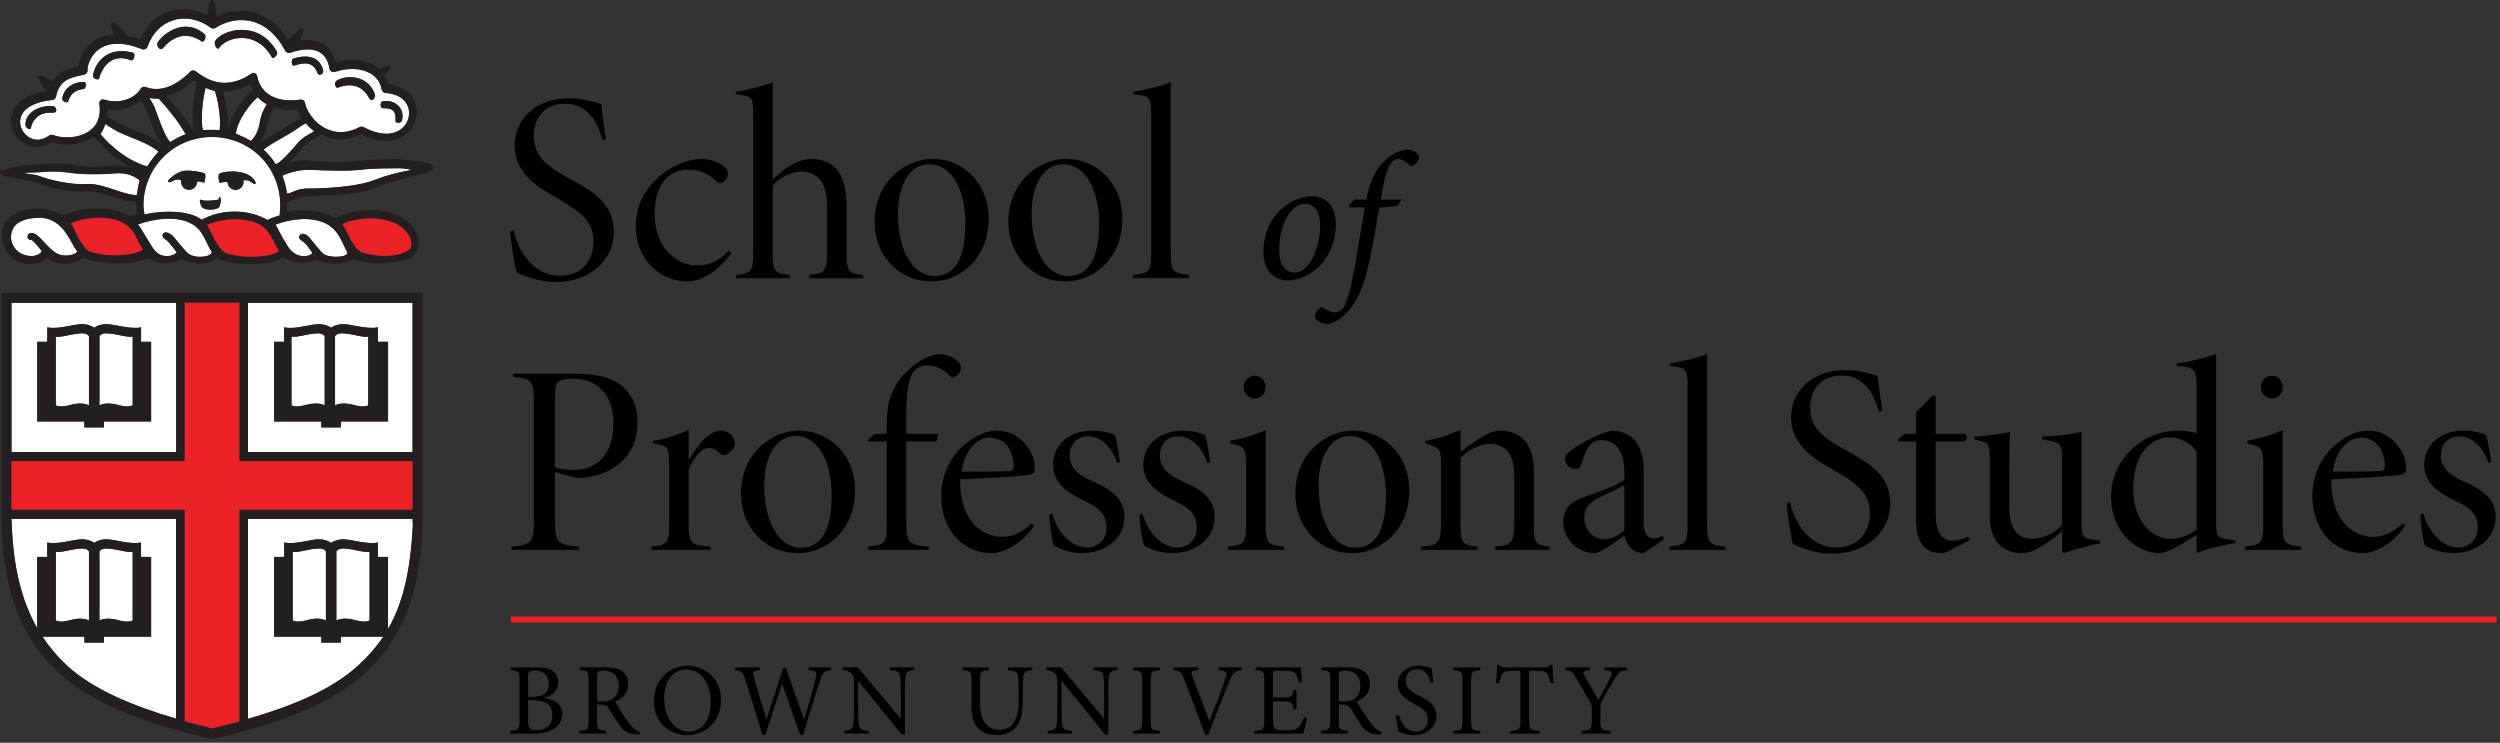<svg width="414" height="123" viewBox="0 0 414 123" fill="none" xmlns="http://www.w3.org/2000/svg">
<rect x="0" y="0" width="414" height="123" fill="#333333" stroke="none"/>
<g clip-path="url(#clip0_2001_61)">
<path fill-rule="evenodd" clip-rule="evenodd" d="M24.73 16.22C24.87 16.44 25.04 16.72 25.29 17.13C25.94 18.2 26.94 22.23 28.23 23.57C28.92 23.1 30.11 22.5 30.79 22.25C30.63 21.99 29.91 20.75 29.1 19.69C27.55 17.63 26.43 16.53 26.3 16.35C25.88 16.35 25.17 16.37 24.72 16.21M36.38 21.58C36.69 19.47 35.98 15.96 35.57 15.09C35.04 14.95 34.5 14.77 34.06 14.56C34 14.83 33.6 16.26 33.47 18.37C33.4 19.5 33.43 21.21 33.64 21.59C34.31 21.52 35.43 21.5 36.38 21.59M42 30.39C41.4 29.9 40.62 29.68 40.32 29.9V30C40.39 30.73 39.86 31.36 39.13 31.43C38.4 31.49 37.76 30.95 37.7 30.23V30.17C37.23 30.02 36.47 30.28 36.37 30.24C36.31 30.21 35.99 28.87 36.41 28.7C37.55 28.24 41.21 28.01 42.27 30.07C42.4 30.32 42.32 30.65 42 30.39ZM36.4 34.12C36.17 34.79 33.79 35.01 33.35 34.13C33.18 33.78 32.94 32.89 33.26 33.07C33.79 33.38 35.7 33.16 36.07 33.07C36.39 32.99 36.18 32.54 36.38 32.6C36.62 32.67 36.62 33.48 36.4 34.12ZM32.62 30.17C32.58 30.9 31.97 31.46 31.24 31.42C30.51 31.39 29.96 30.76 29.99 30.04V29.89C29.89 29.72 29.3 29.53 28.42 30.06C27.98 30.33 27.48 30.15 28.25 29.48C29.07 28.77 29.84 28.36 30.52 28.28H30.54C31.69 28.19 33.19 28.43 33.89 28.72C34.18 28.84 33.88 30.26 33.81 30.25C33.57 30.2 33.05 29.98 32.62 30.08V30.18V30.17ZM46.43 34.03C46.43 27.68 41.46 22.7 35.1 22.7C28.74 22.7 23.77 27.77 23.77 34.03C23.77 34.33 23.84 34.94 23.94 35.55C27.2 34.79 31.52 34.91 33.44 36.44C36.55 34.67 41.03 34.56 44.31 36.47C44.96 36.14 45.64 35.91 46.33 35.71C46.41 35.1 46.44 34.46 46.44 34.03H46.43ZM42.69 16.1C41.36 17.23 39.32 19.96 39.06 22.15C39.69 22.4 41.34 23.19 41.56 23.38C43.2 21.76 42.87 19.98 43.5 18.61C43.78 18.02 44.05 17.55 44.2 17.28C43.67 16.99 43.1 16.58 42.68 16.11M50.63 20.44C50.33 20.6 49.64 21.02 49.41 21.2C47.84 22.38 44.43 23.98 43.64 24.85C44.27 25.41 45.19 26.4 45.61 27.24C45.99 27.26 47.09 26.36 49.28 23.79C49.98 22.97 50.72 22.54 52.07 21.79C51.51 21.39 51.03 20.93 50.63 20.45M23.15 29.93C22.41 29.2 20.95 28.57 19.04 28.73C15.14 29.04 12.57 28.79 11.09 28.58C8.57 28.22 7 28.58 5.73 28.58C1.89 28.58 5.84 28.92 6.29 29.1C8.1 29.81 11.74 30.71 14.61 30.51C16.01 30.41 18.35 31.27 18.76 31.4C19.79 31.77 21.65 32.37 22.66 32.35C22.71 31.89 22.95 30.52 23.15 29.94M26.29 25.15C24.33 23.57 22.52 23.23 19.64 21.88C18.99 21.57 17.89 20.84 17.84 20.81C17.76 20.75 17.62 20.66 17.44 20.56C17.27 21.1 16.93 21.83 16.61 22.24C17.06 22.82 20.27 26.49 24.39 27.63C24.84 26.84 25.57 25.94 26.28 25.16M67.53 28C67.34 27.97 66.6 27.87 66.13 27.87C65.51 27.87 61.44 27.89 60.33 28.06C58.06 28.42 53.65 28.23 51.24 28.14C49.44 28.07 47.36 28.77 46.73 29.11C46.73 29.11 47.43 30.85 47.47 32.03C48.24 32.17 48.98 31.2 51.17 31.24C53.45 31.28 59.06 30.97 61.9 29.87C64.02 29.05 65.8 28.64 67.25 28.34C67.73 28.24 68.5 28.14 67.54 28" fill="white"/>
<path fill-rule="evenodd" clip-rule="evenodd" d="M15.44 12.37C15.81 10.44 17.69 7.63 22 8.72C22.53 8.85 22.22 10.2 21.65 9.97C18.5 8.74 16.92 11.12 16.41 13.01C16.34 13.27 15.29 13.17 15.43 12.37M13.91 14.73C12.14 14.92 11.62 15.79 11.3 16.79C11.17 17.16 10.18 16.89 10.33 16.16C10.8 13.97 13.17 13.44 14.03 13.63C14.32 13.69 14.23 14.71 13.9 14.74M8.96 18.65C7.75 18.65 6.77 18.68 5.92 19.6C5.01 20.59 5.23 21.13 5.06 21.31C4.81 21.56 4.19 21.12 4.2 20.63C4.25 18.3 7.06 17.4 8.73 17.58C9.37 17.65 9.53 18.64 8.96 18.64M26.11 7.07C27.15 5.42 30.73 2.88 33.9 5.68C34.26 5.99 33.83 7.14 33.43 6.87C30.53 4.87 28.25 6.48 27.04 7.92C26.46 8.61 25.85 7.47 26.1 7.07M35.67 6.77C36.81 4.92 42.74 3.2 45.79 8.43C46.11 9 45.68 9.33 45.34 9.56C45.1 9.73 44.95 9.34 44.79 9.08C42.2 4.99 37.53 6.07 36.27 7.97C36.01 8.35 35.33 7.31 35.66 6.77M48.53 9.73C50.11 9.17 52.79 8.93 53.5 11.56C53.7 12.3 52.8 12.65 52.6 12.13C51.87 10.22 50.49 10.3 48.85 10.82C48.09 11.07 48.28 9.81 48.53 9.73ZM55.83 13.3C57.53 12.33 61 12.5 62.08 15.6C62.26 16.13 61.57 17.02 61.13 16.22C59.82 13.82 57.72 13.83 55.95 14.5C55.56 14.66 55.2 13.65 55.82 13.3M63.3 16.79C65.05 16.39 67.14 17.66 66.55 20.01C66.45 20.41 65.46 20.44 65.5 20.03C65.65 18.06 64.68 17.91 63.39 17.92C62.9 17.93 62.94 16.88 63.31 16.8M16.7 16.61C16.88 16.45 17.13 16.47 17.36 16.55C19.28 17.17 22.04 16.75 23.33 14.71C23.51 14.43 23.87 14.33 24.18 14.45C25.51 14.99 28.23 15.24 31.55 11.87C31.8 11.62 32.2 11.65 32.48 11.87C35.4 14.21 38.43 14.35 41.51 12.31C41.7 12.18 41.94 12.02 42.16 12.11C42.37 12.2 42.53 12.38 42.58 12.61C43.56 17.16 48.31 16.76 49.74 16.53C49.92 16.5 50.11 16.54 50.26 16.65C50.41 16.76 50.51 16.93 50.53 17.11C50.69 18.17 51.86 20.24 53.91 21.29C55.66 22.19 57.56 22.12 59.57 21.08C59.77 20.98 60.01 20.98 60.21 21.08C62.79 22.46 65.11 22.54 66.57 21.3C67.6 20.43 68.02 19.01 67.61 17.77C67.15 16.39 65.78 15.53 63.84 15.41C63.51 15.39 63.25 15.15 63.2 14.82C63.03 13.72 62.41 12.82 61.42 12.21C59.91 11.29 57.68 11.18 55.46 11.92C55.27 11.98 55.05 11.96 54.88 11.85C54.71 11.74 54.59 11.56 54.56 11.36C54.44 10.51 54.07 9.35 53 8.7C51.87 8.01 50.17 8.03 48.08 8.75C47.76 8.86 47.4 8.72 47.24 8.41C45.9 5.83 44.01 4.16 41.78 3.57C39.79 3.04 37.57 3.43 35.69 4.63C35.45 4.79 35.13 4.78 34.9 4.6C33.02 3.19 30.76 2.73 28.72 3.36C26.73 3.97 25.21 5.52 24.44 7.74C24.38 7.92 24.25 8.07 24.07 8.14C23.9 8.22 23.7 8.22 23.52 8.15C20.47 6.93 17.97 6.96 16.31 8.24C14.88 9.34 14.44 11.08 14.5 11.59C14.55 11.94 14.34 12.27 13.99 12.35L13.26 12.53C11.57 12.91 9.82 13.32 9.29 16.01C9.23 16.31 8.98 16.53 8.68 16.57C5.74 16.86 3.82 17.95 3.41 19.56C3.12 20.69 3.65 21.98 4.69 22.68C5.74 23.39 7 23.32 8.15 22.48C8.34 22.34 8.59 22.31 8.81 22.39C10.54 23.05 13.34 22.92 15.04 21.56C16.27 20.57 16.76 19.12 16.48 17.23C16.44 16.99 16.53 16.75 16.72 16.6M6.7 36.08C4.61 36.03 2.88 36.63 2.26 37.7C1.13 39.67 2.46 41.37 3.25 41.85C5.06 42.94 6.79 42.23 6.92 41.56C6.42 41 5.57 39.74 5.09 39.73C4.39 39.71 4.45 38.81 4.96 38.64C6.17 38.24 7.35 40.54 9.09 41.78C10.64 42.89 12.82 42.08 12.82 41.62C11.87 40.76 10.74 36.17 6.7 36.08ZM48.22 41.51C49.66 42.97 51.63 42.35 51.72 41.87C51.56 41.58 50.65 40.24 50.11 39.95C49.67 39.71 49.39 39.31 49.63 38.98C50.02 38.42 50.81 38.82 51.32 39.43C51.82 40.05 53.21 41.86 53.7 42.13C54.97 42.83 57.76 42.58 57.53 41.77C56.76 40.55 56.23 38.08 53.93 37C51.54 35.87 48.48 36.17 45.65 37.18C46.16 38.19 47.49 40.79 48.22 41.53M31.46 36.92C29.07 35.79 25.7 36.17 22.86 37.18C23.65 38.23 24.95 40.67 25.63 41.5C26.93 43.09 29.16 42.29 29.26 41.81C29.1 41.52 27.91 39.97 27.46 39.71C27.04 39.47 26.79 39.09 27.03 38.75C27.43 38.19 28.36 38.75 28.86 39.36C29.36 39.97 30.78 41.74 31.25 42.06C32.64 43.01 35.31 42.51 35.08 41.7C34.17 40.49 33.77 38.01 31.47 36.93M13.57 55.21C11.87 55.26 10.21 55.93 9.24 55.76V67.12C9.24 67.12 9.85 67.59 11.56 67.11C13.76 66.48 14.74 67.17 14.74 67.17V55.7C14.74 55.7 14.48 55.18 13.57 55.21ZM19.66 102.73C21.36 103.22 21.98 102.75 21.98 102.75V91.39C21 91.56 19.35 90.89 17.64 90.84C16.73 90.81 16.47 91.33 16.47 91.33V102.79C16.47 102.79 17.45 102.1 19.66 102.73ZM56.66 55.21C55.75 55.18 55.49 55.7 55.49 55.7V67.17C55.49 67.17 56.47 66.48 58.68 67.11C60.38 67.59 61 67.12 61 67.12V55.76C60.03 55.93 58.37 55.26 56.67 55.21M17.65 55.21C16.74 55.18 16.48 55.7 16.48 55.7V67.17C16.48 67.17 17.46 66.48 19.67 67.11C21.37 67.59 21.99 67.12 21.99 67.12V55.76C21.01 55.93 19.35 55.26 17.65 55.21ZM14.76 102.79V91.33C14.76 91.33 14.5 90.81 13.59 90.84C11.89 90.89 10.23 91.56 9.26 91.39V102.75C9.26 102.75 9.87 103.22 11.57 102.73C13.77 102.1 14.76 102.79 14.76 102.79ZM55.72 91.33V102.79C55.72 102.79 56.7 102.1 58.9 102.73C60.6 103.22 61.22 102.75 61.22 102.75V91.39C60.24 91.56 58.59 90.89 56.89 90.84C55.97 90.81 55.72 91.33 55.72 91.33ZM52.61 55.21C50.91 55.26 49.25 55.93 48.28 55.76V67.12C48.28 67.12 48.9 67.59 50.6 67.11C52.8 66.48 53.78 67.17 53.78 67.17V55.7C53.78 55.7 53.53 55.18 52.61 55.21ZM48.49 91.39V102.75C48.49 102.75 49.1 103.22 50.81 102.73C53.01 102.1 54 102.79 54 102.79V91.33C54 91.33 53.74 90.81 52.83 90.84C51.13 90.89 49.47 91.56 48.5 91.39" fill="white"/>
<path fill-rule="evenodd" clip-rule="evenodd" d="M64.25 69.8H56.44V70.78H53.2V69.8H45.39V56.6H47.05V54.2C48.74 54.61 51.51 53.68 52.74 53.68C54.12 53.68 54.81 54.28 54.81 54.28C54.81 54.28 55.52 53.68 56.88 53.68C58.12 53.68 60.88 54.6 62.57 54.2V56.6H64.23V69.8H64.25ZM41.06 74.85H68.32V50.14H41.06V74.85ZM25.02 69.8H17.21V70.78H13.97V69.8H6.16V56.6H7.83V54.2C9.52 54.61 12.29 53.68 13.52 53.68C14.9 53.68 15.6 54.28 15.6 54.28C15.6 54.28 16.31 53.68 17.67 53.68C18.9 53.68 21.67 54.6 23.36 54.2V56.6H25.03V69.8H25.02ZM1.9 74.85H29.18V50.14H1.9V74.85ZM41.06 119.04C47.93 117.05 54.74 114.39 59.35 110.18C60.98 108.69 62.34 107.13 63.47 105.43H56.44V106.41H53.2V105.43H45.39V92.23H47.06V89.83C48.75 90.24 51.52 89.31 52.75 89.31C54.13 89.31 54.82 89.91 54.82 89.91C54.82 89.91 55.53 89.31 56.89 89.31C58.13 89.31 60.89 90.23 62.58 89.83V92.23H64.25V104.17C66.76 99.83 67.95 94.52 68.36 87.05L68.31 85.94H41.06V119.05V119.04ZM6.16 104.03V92.23H7.83V89.83C9.52 90.24 12.29 89.31 13.52 89.31C14.9 89.31 15.6 89.91 15.6 89.91C15.6 89.91 16.31 89.31 17.67 89.31C18.91 89.31 21.67 90.23 23.36 89.83V92.23H25.03V105.43H17.22V106.41H13.99V105.43H7.03C8.14 107.12 9.46 108.68 11 110.13C15.34 114.2 22.16 116.96 29.18 119.02V85.94H1.9L1.96 86.99C2.23 93.82 3.51 99.39 6.17 104.05" fill="white"/>
<path fill-rule="evenodd" clip-rule="evenodd" d="M67.28 28.3C65.84 28.59 64.06 29 61.93 29.83C59.09 30.94 53.48 31.24 51.19 31.2C49 31.16 48.26 32.13 47.5 32C47.45 30.82 46.76 29.08 46.76 29.08C47.39 28.74 49.47 28.04 51.27 28.11C53.68 28.2 58.09 28.39 60.36 28.03C61.47 27.86 65.54 27.84 66.16 27.84C66.63 27.84 67.36 27.94 67.55 27.97C68.51 28.12 67.75 28.21 67.27 28.31M53.92 36.99C56.22 38.07 56.75 40.54 57.52 41.76C57.74 42.57 54.96 42.82 53.69 42.13C53.2 41.85 51.81 40.04 51.31 39.43C50.81 38.82 50.02 38.43 49.62 38.98C49.38 39.32 49.67 39.72 50.1 39.95C50.64 40.24 51.55 41.58 51.71 41.87C51.62 42.35 49.65 42.98 48.21 41.51C47.47 40.77 46.14 38.18 45.63 37.16C48.46 36.15 51.52 35.86 53.91 36.98M62.36 36.2C67.34 36.62 68.52 39.9 68.02 40.96C67.59 41.89 64.54 43.11 59.92 41.8C58.4 41.12 57.19 37.61 56.74 37.16C56.56 36.98 59.43 35.94 62.36 36.19M37.47 41.96C35.95 41.28 34.74 37.77 34.29 37.32C34.11 37.14 36.99 36.1 39.91 36.35C44.89 36.77 44.9 39.86 46.13 41.4C46.58 41.96 42.1 43.25 37.47 41.95M31.22 42.01C30.75 41.7 29.34 39.92 28.83 39.31C28.33 38.7 27.4 38.15 27 38.7C26.76 39.03 27 39.42 27.43 39.66C27.88 39.92 29.08 41.47 29.23 41.76C29.14 42.24 26.91 43.04 25.6 41.45C24.92 40.62 23.62 38.18 22.83 37.13C25.66 36.12 29.04 35.75 31.43 36.87C33.72 37.95 34.12 40.43 35.04 41.64C35.26 42.45 32.6 42.95 31.21 42M14.92 41.69C13.4 41.01 12.19 37.5 11.74 37.06C11.56 36.88 14.44 35.84 17.36 36.09C22.34 36.51 22.35 39.6 23.58 41.15C24.03 41.71 19.54 43 14.92 41.7M9.06 41.76C7.32 40.52 6.14 38.21 4.93 38.62C4.42 38.78 4.37 39.69 5.06 39.71C5.54 39.72 6.39 40.99 6.89 41.54C6.76 42.21 5.03 42.92 3.22 41.83C2.43 41.35 1.1 39.65 2.23 37.68C2.84 36.61 4.58 36.02 6.67 36.06C10.71 36.15 11.84 40.74 12.79 41.6C12.79 42.06 10.61 42.87 9.06 41.76ZM18.75 31.35C18.35 31.21 16 30.36 14.6 30.46C11.73 30.67 8.09 29.77 6.28 29.05C5.83 28.88 1.88 28.53 5.72 28.53C6.98 28.53 8.55 28.18 11.08 28.53C12.56 28.74 15.13 28.99 19.03 28.68C20.94 28.53 22.4 29.16 23.14 29.88C22.94 30.46 22.71 31.83 22.65 32.29C21.64 32.31 19.78 31.71 18.75 31.34M16.61 22.17C16.93 21.76 17.27 21.03 17.44 20.49C17.62 20.6 17.76 20.69 17.84 20.74C17.9 20.77 18.99 21.51 19.64 21.81C22.52 23.16 24.32 23.5 26.28 25.08C25.56 25.86 24.84 26.77 24.39 27.55C20.27 26.41 17.06 22.74 16.61 22.16M15.01 21.52C13.31 22.88 10.51 23.01 8.78 22.35C8.56 22.27 8.31 22.3 8.13 22.44C6.98 23.28 5.72 23.35 4.67 22.64C3.63 21.94 3.1 20.65 3.39 19.52C3.8 17.91 5.72 16.82 8.66 16.53C8.96 16.5 9.21 16.27 9.27 15.97C9.8 13.28 11.55 12.87 13.24 12.49L13.97 12.31C14.32 12.23 14.53 11.9 14.48 11.55C14.42 11.04 14.86 9.3 16.29 8.2C17.96 6.91 20.45 6.88 23.5 8.11C23.68 8.18 23.88 8.18 24.05 8.1C24.22 8.02 24.36 7.88 24.42 7.7C25.19 5.48 26.7 3.93 28.7 3.32C30.75 2.69 33 3.14 34.88 4.56C35.11 4.73 35.43 4.75 35.67 4.59C37.54 3.39 39.76 3 41.76 3.53C43.99 4.12 45.88 5.8 47.22 8.37C47.38 8.67 47.74 8.82 48.06 8.71C50.15 7.99 51.85 7.97 52.98 8.66C54.05 9.31 54.42 10.47 54.54 11.32C54.57 11.52 54.69 11.7 54.86 11.81C55.04 11.92 55.25 11.94 55.44 11.88C57.66 11.14 59.89 11.25 61.4 12.17C62.39 12.78 63.01 13.68 63.18 14.78C63.23 15.1 63.5 15.35 63.82 15.37C65.76 15.49 67.13 16.35 67.59 17.73C68 18.97 67.59 20.39 66.55 21.26C65.09 22.5 62.76 22.41 60.19 21.04C59.99 20.93 59.75 20.93 59.55 21.04C57.54 22.08 55.64 22.14 53.89 21.25C51.85 20.2 50.67 18.13 50.51 17.07C50.48 16.89 50.38 16.72 50.24 16.61C50.09 16.5 49.9 16.46 49.72 16.49C48.29 16.72 43.54 17.12 42.56 12.57C42.51 12.35 42.35 12.16 42.14 12.07C41.93 11.98 41.68 12.15 41.49 12.27C38.41 14.32 35.37 14.17 32.46 11.83C32.18 11.61 31.78 11.57 31.53 11.83C28.21 15.2 25.49 14.95 24.16 14.41C23.85 14.28 23.49 14.39 23.31 14.67C22.02 16.71 19.26 17.13 17.34 16.51C17.11 16.44 16.86 16.42 16.68 16.57C16.5 16.72 16.41 16.96 16.44 17.2C16.72 19.08 16.24 20.54 15 21.53M38.25 19.79C37.94 20.58 37.82 21 37.7 21.44C37.94 19.74 37.48 17.26 36.99 15.11C38.47 15.14 39.97 14.75 41.46 13.91C41.57 14.25 41.73 14.54 41.88 14.83C41.04 15.6 39.03 17.8 38.25 19.79ZM45.22 18.13C45.27 18.04 45.33 17.92 45.4 17.79C46.62 18.2 47.96 18.3 49.27 18.16C49.4 18.59 49.61 19.05 49.87 19.51C49.87 19.51 49.85 19.51 49.85 19.52C49.2 19.83 47.23 21.18 44.35 22.78C43.6 23.19 43.15 23.59 42.88 23.86C43.2 23.43 43.58 22.87 43.83 22.25C44.34 20.95 44.2 19.91 45.22 18.13ZM43.49 18.57C42.85 19.95 43.18 21.73 41.54 23.34C41.32 23.15 39.66 22.36 39.04 22.11C39.3 19.92 41.33 17.19 42.67 16.06C43.09 16.53 43.66 16.94 44.19 17.23C44.03 17.5 43.77 17.97 43.49 18.56M33.45 18.33C33.58 16.22 33.98 14.79 34.03 14.52C34.48 14.73 35.02 14.92 35.55 15.05C35.96 15.93 36.67 19.43 36.36 21.55C35.4 21.46 34.28 21.48 33.61 21.55C33.4 21.17 33.37 19.46 33.44 18.33M35.07 22.66C41.42 22.66 46.4 27.64 46.4 33.99C46.4 34.42 46.37 35.06 46.29 35.66C45.6 35.86 44.93 36.09 44.27 36.42C40.99 34.51 36.51 34.62 33.4 36.39C31.48 34.87 27.16 34.75 23.9 35.5C23.8 34.89 23.73 34.28 23.73 33.98C23.73 27.72 28.8 22.65 35.06 22.65M29.05 19.65C29.86 20.71 30.58 21.95 30.74 22.21C30.06 22.45 28.87 23.06 28.18 23.52C26.89 22.18 25.88 18.15 25.24 17.08C24.99 16.67 24.82 16.39 24.68 16.16C25.13 16.32 25.84 16.3 26.26 16.3C26.39 16.48 27.5 17.58 29.05 19.64M31.96 21.54L32.01 21.64C32.01 21.64 31 20.12 30.88 19.93C30.53 19.4 30.08 18.87 29.58 18.24C28.79 17.28 28.09 16.5 27.56 15.92C28.89 15.6 30.4 14.84 32.03 13.3C32.2 13.43 32.38 13.52 32.56 13.63C32.47 14.15 32.39 14.62 32.33 14.97C31.95 17.02 31.93 18.6 31.9 19.28C31.87 19.92 31.93 20.94 31.98 21.53M17.82 18.13C19.65 18.42 21.79 17.99 23.34 16.59C25.25 19.64 25.3 22.39 27.14 24.29C24.82 22.04 22.79 22.09 19.47 20.29C18.9 19.98 18.04 19.42 17.8 19.3C17.8 19.3 17.8 19.3 17.79 19.3C17.83 19.02 17.85 18.73 17.85 18.41C17.85 18.32 17.83 18.22 17.83 18.12M49.28 23.7C47.1 26.27 46 27.17 45.61 27.15C45.19 26.32 44.27 25.32 43.64 24.76C44.43 23.89 47.84 22.3 49.41 21.11C49.64 20.94 50.33 20.51 50.63 20.35C51.04 20.83 51.52 21.3 52.07 21.69C50.72 22.44 49.98 22.87 49.28 23.69M71.33 27.16C70.92 26.86 66.57 26.32 65.9 26.32C65.23 26.32 61.49 26.35 60.04 26.57C57.79 26.91 53.94 26.91 51.02 26.57C49.96 26.45 48.79 26.71 47.84 27.01C48.03 26.85 48.23 26.67 48.47 26.42C49.33 25.53 50.3 23.85 52.01 23.01C52.44 22.8 52.85 22.58 53.24 22.36C54.68 23.08 56.94 23.57 59.76 22.24C63.96 24.34 66.47 22.92 67.35 22.17C68.43 21.26 69.04 19.91 69.04 18.55C69.04 18.08 68.97 17.6 68.81 17.14C68.21 15.31 66.54 14.18 64.25 13.91C64.12 13.42 63.91 12.97 63.66 12.54C63.93 12.2 64.18 11.88 64.34 11.69C64.54 11.44 65.23 10.29 63.38 11.25C63.28 11.3 63.11 11.4 62.88 11.52C62.62 11.26 62.34 11.03 62.01 10.83C60.29 9.78 57.96 9.65 55.56 10.29C55.22 9.01 54.59 7.93 53.58 7.32C52.52 6.67 51.19 6.49 49.63 6.73C49.73 6.5 49.82 6.3 49.89 6.14C50.59 4.68 50.21 4.31 49.48 4.96C48.65 5.69 48.13 6.21 47.73 6.63C46.25 4.25 44.29 2.64 41.99 2.03C39.99 1.5 37.83 1.78 35.87 2.72C35.75 1.74 35.63 0.93 35.49 0.47C35.13 -0.71 34.69 0.22 34.62 0.58C34.54 1.07 34.43 1.75 34.3 2.54C32.35 1.5 30.19 1.21 28.16 1.83C25.94 2.51 24.24 4.17 23.26 6.47C22.45 6.18 21.72 6.01 21.03 5.89C20.62 5.36 20.02 4.68 19.18 3.94C18.61 3.44 18.14 3.7 18.48 4.69C18.61 5.07 18.73 5.42 18.84 5.74C17.25 5.83 16.1 6.35 15.32 6.95C13.78 8.14 13.15 9.85 13.02 10.93C12.93 10.95 12.81 10.98 12.81 10.98C11.52 11.28 9.77 11.76 8.68 13.49C8.49 13.37 8.35 13.28 8.29 13.25C5.03 11.08 6.53 13.87 7.79 15.1C3.45 15.71 2.23 17.8 1.92 19.03C1.84 19.35 1.8 19.67 1.8 19.99C1.8 21.4 2.53 22.81 3.77 23.64C5.22 24.62 6.98 24.56 8.54 23.56C10.58 24.22 13.46 24.11 15.53 22.61C16.72 23.9 17.69 24.81 18.21 25.33C19.51 26.62 21.42 27.61 22.39 27.98C21.43 27.61 19.82 27.21 18.22 27.43C14.75 27.91 12.45 27.28 10.97 27.14C8.53 26.9 6.01 27.32 4.76 27.32C3.43 27.32 1.56 27.94 0.65 28.08C-0.34 28.23 -0.27 28.88 1.1 29.24C2.46 29.61 5 29.83 5.7 30.13C7.91 31.09 11.61 31.89 14.22 31.68C16.07 31.54 17.94 32.44 18.41 32.58C19.33 32.86 21.6 33.48 22.54 33.46C22.54 33.4 22.54 34.77 22.64 35.42C22.29 35.54 21.95 35.66 21.64 35.8C20.61 35.17 16.06 33.33 10.52 35.62C9.35 35.21 6.87 33.85 3.48 34.97C-0.69 36.46 -0.01 40.29 1.37 42.05C3.24 44.43 6.7 43.95 7.7 42.75C9.95 44.24 12.25 43.74 13.91 42.7C15 43.34 20.39 44.41 24.49 42.75C25.05 43.17 27.3 44.34 30.18 42.89C31.85 43.88 34.6 43.95 36.02 42.71C36.53 43.15 38.07 43.77 41.35 43.73C45.28 43.68 46.2 43.1 46.75 42.62C47.6 43.01 49.81 44.17 52.54 43C54.01 43.93 56.96 43.87 58.55 42.84C61.44 44.15 66.75 43.56 68.07 42.65C70.44 41 69.29 37.65 66.68 36.05C61.54 33.46 56.76 35.47 55.49 36.12C53.98 35.1 50.81 34.44 47.52 35.05C47.57 34.66 47.52 34.21 47.52 33.71C47.52 33.66 47.52 33.61 47.52 33.55C48.17 33.35 49.1 32.65 50.99 32.53C53.56 32.36 59.61 32.44 62.64 30.89C64.37 30.01 70.38 28.83 71.18 28.36C72.01 27.89 71.79 27.53 71.37 27.25" fill="#231F20"/>
<path fill-rule="evenodd" clip-rule="evenodd" d="M8.98 18.63C7.77 18.63 6.79 18.66 5.94 19.58C5.03 20.57 5.25 21.11 5.08 21.29C4.83 21.53 4.2 21.1 4.22 20.61C4.27 18.28 7.09 17.38 8.75 17.56C9.38 17.64 9.55 18.62 8.98 18.62M13.92 14.71C12.14 14.91 11.62 15.77 11.31 16.76C11.18 17.14 10.18 16.87 10.34 16.13C10.81 13.94 13.18 13.41 14.04 13.6C14.33 13.65 14.24 14.68 13.91 14.71M21.64 9.96C18.49 8.73 16.91 11.11 16.4 13C16.33 13.26 15.28 13.16 15.42 12.36C15.78 10.43 17.67 7.62 21.98 8.71C22.51 8.84 22.2 10.19 21.63 9.96M33.41 6.86C30.51 4.87 28.23 6.47 27.02 7.91C26.44 8.6 25.84 7.46 26.08 7.06C27.12 5.41 30.7 2.87 33.87 5.67C34.23 5.98 33.8 7.13 33.4 6.86M45.31 9.56C45.07 9.73 44.93 9.34 44.77 9.08C42.18 4.99 37.51 6.07 36.25 7.97C35.99 8.35 35.31 7.31 35.65 6.77C36.78 4.92 42.72 3.2 45.77 8.43C46.09 9 45.66 9.33 45.32 9.56M52.6 12.13C51.87 10.22 50.49 10.3 48.85 10.82C48.09 11.07 48.28 9.81 48.53 9.73C50.11 9.17 52.79 8.93 53.5 11.56C53.7 12.3 52.8 12.65 52.6 12.13ZM61.13 16.23C59.83 13.83 57.72 13.84 55.96 14.51C55.56 14.67 55.21 13.66 55.83 13.31C57.53 12.34 61 12.51 62.08 15.61C62.26 16.14 61.57 17.03 61.13 16.23ZM66.55 20.01C66.45 20.41 65.46 20.44 65.5 20.03C65.65 18.06 64.68 17.91 63.39 17.92C62.9 17.93 62.94 16.88 63.31 16.8C65.06 16.4 67.15 17.67 66.56 20.02M32.62 30.18C32.58 30.91 31.97 31.47 31.24 31.43C30.51 31.39 29.95 30.77 29.99 30.05V29.9C29.89 29.73 29.3 29.54 28.41 30.07C27.97 30.34 27.47 30.15 28.24 29.49C29.06 28.78 29.83 28.37 30.51 28.28H30.53C31.68 28.2 33.18 28.43 33.88 28.72C34.17 28.84 33.88 30.26 33.8 30.25C33.56 30.2 33.04 29.98 32.61 30.08V30.19M36.39 34.14C36.16 34.81 33.78 35.03 33.34 34.15C33.17 33.8 32.93 32.91 33.25 33.09C33.78 33.4 35.69 33.18 36.06 33.09C36.38 33.01 36.17 32.56 36.37 32.62C36.61 32.69 36.61 33.5 36.39 34.14ZM41.99 30.41C41.39 29.92 40.61 29.7 40.31 29.92V30.02C40.38 30.75 39.85 31.38 39.12 31.45C38.39 31.51 37.75 30.97 37.69 30.25V30.19C37.22 30.04 36.46 30.3 36.36 30.26C36.3 30.23 35.98 28.89 36.4 28.72C37.54 28.26 41.2 28.03 42.26 30.09C42.39 30.34 42.31 30.67 41.99 30.41ZM0.23 48.47V85.05C0.23 97.14 3.25 105.51 9.71 111.39C16.12 117.23 25.73 120.19 35.12 122.41C44.77 120.13 54.05 117.29 60.53 111.39C66.99 105.51 69.99 97.14 69.99 85.05V48.47H0.23ZM53.96 91.3V102.76C53.96 102.76 52.98 102.07 50.77 102.7C49.07 103.19 48.46 102.72 48.46 102.72V91.36C49.43 91.53 51.09 90.86 52.79 90.81C53.7 90.78 53.96 91.3 53.96 91.3ZM61.19 91.36V102.72C61.19 102.72 60.58 103.19 58.87 102.7C56.67 102.07 55.68 102.76 55.68 102.76V91.3C55.68 91.3 55.94 90.78 56.85 90.81C58.55 90.86 60.2 91.53 61.18 91.36H61.19ZM64.26 104.17V92.23H62.59V89.83C60.9 90.23 58.14 89.31 56.9 89.31C55.54 89.31 54.83 89.91 54.83 89.91C54.83 89.91 54.13 89.31 52.76 89.31C51.52 89.31 48.76 90.24 47.07 89.83V92.23H45.4V105.43H53.21V106.41H56.45V105.43H63.48C62.35 107.13 60.99 108.69 59.36 110.18C54.75 114.4 47.94 117.05 41.07 119.04V85.93H68.33L68.38 87.04C67.97 94.51 66.78 99.82 64.27 104.16L64.26 104.17ZM39.64 119.47L35.12 120.62L30.59 119.45V84.41H1.9V76.37H30.59V50.14H39.63V76.37H68.31V84.41H39.63V119.47H39.64ZM16.46 102.77V91.31C16.46 91.31 16.72 90.79 17.63 90.82C19.33 90.87 20.99 91.54 21.96 91.37V102.73C21.96 102.73 21.35 103.2 19.64 102.71C17.44 102.08 16.45 102.77 16.45 102.77H16.46ZM9.23 102.73V91.37C10.2 91.54 11.86 90.87 13.56 90.82C14.47 90.79 14.73 91.31 14.73 91.31V102.77C14.73 102.77 13.75 102.08 11.54 102.71C9.84 103.2 9.23 102.73 9.23 102.73ZM29.17 119.02C22.15 116.96 15.34 114.2 10.99 110.13C9.44 108.68 8.13 107.12 7.02 105.43H13.98V106.41H17.21V105.43H25.02V92.23H23.35V89.83C21.66 90.23 18.9 89.31 17.66 89.31C16.3 89.31 15.59 89.91 15.59 89.91C15.59 89.91 14.89 89.31 13.51 89.31C12.27 89.31 9.51 90.24 7.82 89.83V92.23H6.15V104.03C3.5 99.38 2.21 93.8 1.94 86.97L1.88 85.92H29.15V119.01L29.17 119.02ZM1.9 74.85H29.18V50.14H1.9V74.85ZM41.06 74.85H68.32V50.14H41.06V74.85Z" fill="#231F20"/>
<path fill-rule="evenodd" clip-rule="evenodd" d="M21.96 67.09C21.96 67.09 21.35 67.56 19.64 67.07C17.44 66.44 16.45 67.13 16.45 67.13V55.67C16.45 55.67 16.71 55.15 17.62 55.18C19.32 55.23 20.98 55.9 21.96 55.73V67.09ZM14.73 67.13C14.73 67.13 13.75 66.44 11.55 67.07C9.85 67.56 9.23 67.09 9.23 67.09V55.73C10.21 55.9 11.87 55.23 13.56 55.18C14.47 55.15 14.73 55.67 14.73 55.67V67.13ZM23.36 56.6V54.2C21.67 54.6 18.91 53.68 17.67 53.68C16.31 53.68 15.6 54.28 15.6 54.28C15.6 54.28 14.9 53.69 13.52 53.68C12.29 53.68 9.52 54.61 7.83 54.2V56.6H6.16V69.8H13.97V70.78H17.21V69.8H25.02V56.6H23.35H23.36ZM60.98 67.09C60.98 67.09 60.36 67.56 58.66 67.07C56.45 66.44 55.47 67.13 55.47 67.13V55.67C55.47 55.67 55.73 55.15 56.64 55.18C58.33 55.23 60 55.9 60.97 55.73V67.09H60.98ZM53.75 67.13C53.75 67.13 52.77 66.44 50.57 67.07C48.87 67.56 48.25 67.09 48.25 67.09V55.73C49.23 55.9 50.89 55.23 52.59 55.18C53.5 55.15 53.76 55.67 53.76 55.67V67.13H53.75ZM62.59 56.6V54.2C60.89 54.6 58.13 53.68 56.9 53.68C55.54 53.68 54.83 54.28 54.83 54.28C54.83 54.28 54.13 53.69 52.76 53.68C51.53 53.68 48.76 54.61 47.07 54.2V56.6H45.41V69.8H53.22V70.78H56.46V69.8H64.27V56.6H62.61H62.59Z" fill="#231F20"/>
<path fill-rule="evenodd" clip-rule="evenodd" d="M30.59 119.45L35.12 120.62L39.64 119.47V84.41H68.32V76.36H39.64V50.13H30.59V76.36H1.9V84.41H30.59V119.45Z" fill="#EB2227"/>
<path fill-rule="evenodd" clip-rule="evenodd" d="M17.39 36.11C14.47 35.86 11.59 36.9 11.77 37.08C12.22 37.53 13.43 41.04 14.95 41.71C19.57 43.01 24.05 41.72 23.6 41.16C22.37 39.62 22.36 36.53 17.38 36.1M39.92 36.35C37 36.1 34.12 37.14 34.3 37.32C34.75 37.77 35.96 41.28 37.48 41.96C42.1 43.26 46.59 41.98 46.14 41.41C44.92 39.87 44.9 36.78 39.92 36.36M59.93 41.8C64.55 43.1 67.6 41.89 68.03 40.96C68.53 39.9 67.34 36.62 62.37 36.2C59.45 35.95 56.57 36.99 56.75 37.17C57.19 37.62 58.4 41.13 59.93 41.81" fill="#EB2227"/>
<path d="M99.78 23.16C98.93 20.15 97.31 17.18 93.53 17.18C90.11 17.18 88.4 19.61 88.4 22.49C88.4 25.95 90.65 27.53 94.2 29.51C97.71 31.45 101.67 33.47 101.67 38.47C101.67 42.79 97.89 46.7 92.09 46.7C90.24 46.7 88.89 46.29 87.9 46.03C86.69 45.62 86.01 45.36 85.56 45.13C85.25 44.41 84.57 39.69 84.48 38.38L85.06 38.15C85.69 41.07 87.94 45.66 92.75 45.66C96.26 45.66 98.28 43.28 98.28 39.9C98.28 36.52 95.81 34.91 92.52 32.97C90 31.49 85.23 29.19 85.23 24.11C85.23 19.93 88.56 16.28 94.14 16.28C96.7 16.28 98.37 16.91 99.58 17.23C99.71 18.85 99.98 20.61 100.34 23.03L99.76 23.16H99.78Z" fill="#010101"/>
<path d="M121.11 41.97C119.17 44.53 116.43 46.6 113.87 46.6C108.52 46.6 105.28 42.14 105.28 37.56C105.28 34.18 106.63 31.22 109.73 28.79C111.89 27.08 114.5 26.32 116.07 26.32H116.12C117.69 26.32 119.13 26.9 119.85 27.53C120.34 27.98 120.52 28.34 120.52 28.79C120.52 29.64 119.71 30.37 119.31 30.37C119.04 30.37 118.9 30.28 118.41 29.83C117.24 28.71 115.75 28.08 114 28.08C111.03 28.08 108.42 30.19 108.42 35.32C108.42 41.85 112.87 43.96 115.3 43.96C117.28 43.96 118.72 43.51 120.74 41.49L121.1 41.99L121.11 41.97Z" fill="#010101"/>
<path d="M134.03 46.06V45.52C136.59 45.3 136.95 44.89 136.95 41.88V34.14C136.95 30.36 135.6 28.43 132.59 28.43C130.97 28.43 129.26 29.29 127.96 30.68V41.89C127.96 44.9 128.27 45.31 130.75 45.53V46.07H121.89V45.53C124.41 45.31 124.72 44.95 124.72 41.89V19.08C124.72 16.11 124.63 15.89 121.84 15.62V15.21C123.86 14.9 126.52 14.18 127.96 13.64V29.75C129.53 28.17 131.83 26.33 134.39 26.33C137.72 26.33 140.19 28.4 140.19 33.98V41.9C140.19 45 140.55 45.32 142.94 45.54V46.08H134.03V46.06Z" fill="#010101"/>
<path d="M154.37 26.31C159.86 26.31 163.73 30.76 163.73 36.12C163.73 43.09 158.73 46.6 154.33 46.6C148.39 46.6 144.84 41.79 144.84 36.84C144.84 29.64 150.42 26.31 154.33 26.31H154.37ZM153.83 27.21C150.82 27.21 148.7 30.36 148.7 35.35C148.7 41.29 150.99 45.7 154.82 45.7C157.65 45.7 159.86 43.54 159.86 36.97C159.86 31.84 157.88 27.21 153.88 27.21H153.84H153.83Z" fill="#010101"/>
<path d="M176.51 26.31C182 26.31 185.87 30.76 185.87 36.12C185.87 43.09 180.87 46.6 176.47 46.6C170.53 46.6 166.98 41.79 166.98 36.84C166.98 29.64 172.56 26.31 176.47 26.31H176.51ZM175.97 27.21C172.96 27.21 170.84 30.36 170.84 35.35C170.84 41.29 173.13 45.7 176.96 45.7C179.79 45.7 182 43.54 182 36.97C182 31.84 180.02 27.21 176.02 27.21H175.98H175.97Z" fill="#010101"/>
<path d="M187.62 46.06V45.52C190.32 45.25 190.63 44.94 190.63 41.83V19.2C190.63 16.05 190.45 15.87 187.71 15.6V15.19C189.69 14.88 192.52 14.2 193.88 13.62V41.83C193.88 44.93 194.19 45.25 196.89 45.52V46.06H187.62Z" fill="#010101"/>
<path d="M217.17 32.5C219.69 32.5 221.22 34.18 221.22 37.27C221.22 39.85 220.11 42.76 217.98 44.53C216.66 45.61 215.01 46.42 213.27 46.42C210.39 46.42 209.22 44.14 209.22 41.68C209.22 37.78 211.29 34.81 213.78 33.49C214.89 32.89 216.15 32.5 217.14 32.5H217.17ZM216.12 33.76C215.7 33.76 215.31 33.85 214.98 34.03C213.78 34.57 211.83 37 211.83 41.5C211.83 43.72 212.76 45.13 214.38 45.13C214.77 45.13 215.07 45.04 215.37 44.92C216.96 44.23 218.61 41.11 218.61 37.3C218.61 34.87 217.56 33.76 216.15 33.76H216.12Z" fill="#010101"/>
<path d="M226.26 33.04C226.68 30.85 227.43 28.66 228.78 27.16C230.19 25.6 231.87 24.79 233.07 24.79C234.18 24.79 234.99 25.54 234.96 26.08C234.96 26.56 234.51 27.13 234.18 27.37C233.91 27.55 233.61 27.58 233.4 27.37C232.74 26.68 232.11 26.32 231.48 26.32C230.43 26.32 229.5 27.64 228.66 33.04H232.08L231.45 34.09L228.39 34.39C227.85 37.66 227.55 39.37 226.92 42.55C225.84 47.74 224.64 50.08 223.05 51.73C221.7 53.17 220.47 53.65 219.66 53.65C218.79 53.65 217.74 52.99 217.74 52.3C217.74 51.91 218.13 51.37 218.58 50.98C218.85 50.77 219 50.8 219.18 50.98C219.66 51.43 220.53 51.73 221.07 51.73C221.58 51.73 222 51.49 222.3 51.16C222.69 50.74 223.44 49.48 224.43 43.66C225.12 39.7 225.51 37.24 225.99 34.33H223.5L223.38 33.97L224.31 33.04H226.26Z" fill="#010101"/>
<path d="M95.42 61.9C98.48 61.9 101.09 62.44 102.75 63.7C104.5 65.05 105.58 67.12 105.58 70C105.58 75.85 101.17 78.55 96.94 79.09C96.36 79.18 95.59 79.18 95.19 79.09L91.91 78.19V86.11C91.91 89.89 92.27 90.21 95.87 90.52V91.06H84.71V90.52C88.04 90.21 88.4 89.85 88.4 86.02V66.9C88.4 62.98 88.09 62.67 84.94 62.4V61.9H95.42ZM91.91 77.38C92.49 77.61 93.71 77.83 95.01 77.83C97.84 77.83 101.58 76.3 101.58 70.05C101.58 65.01 98.65 62.72 94.79 62.72C93.58 62.72 92.68 62.94 92.41 63.22C92.05 63.49 91.91 64.12 91.91 65.74V77.39V77.38Z" fill="#010101"/>
<path d="M114.14 76.08C115.18 74.19 117.24 71.31 119.36 71.31C120.75 71.31 121.7 72.43 121.7 73.38C121.7 74.1 121.16 74.78 120.39 75.22C119.89 75.45 119.54 75.4 119.31 75.18C118.64 74.51 118.14 74.19 117.38 74.19C116.34 74.19 115.22 75.22 114.05 77.7V86.83C114.05 89.93 114.28 90.25 117.65 90.52V91.06H107.89V90.52C110.45 90.25 110.81 89.94 110.81 86.83V76.98C110.81 74.01 110.58 73.78 108.11 73.42V73.02C110.09 72.7 111.89 72.16 114.05 71.17V76.08H114.14Z" fill="#010101"/>
<path d="M132.23 71.31C137.72 71.31 141.59 75.76 141.59 81.12C141.59 88.09 136.59 91.6 132.19 91.6C126.25 91.6 122.7 86.79 122.7 81.84C122.7 74.64 128.28 71.31 132.19 71.31H132.23ZM131.69 72.21C128.68 72.21 126.56 75.36 126.56 80.35C126.56 86.29 128.85 90.7 132.68 90.7C135.51 90.7 137.72 88.54 137.72 81.97C137.72 76.84 135.74 72.21 131.74 72.21H131.7H131.69Z" fill="#010101"/>
<path d="M146.85 71.85V70.23C146.85 68.65 146.98 67.26 147.3 66.27C147.57 65.32 148.38 62.89 150.9 60.83C152.43 59.57 153.78 58.85 155.58 58.62C156.93 58.66 158.14 59.29 158.73 59.97C159.18 60.47 159.23 60.96 159 61.46C158.87 61.77 158.6 62.09 158.19 62.36C157.83 62.63 157.56 62.54 157.25 62.18C156.21 61.14 155 60.51 153.47 60.51C152.39 60.51 151.67 61.05 151.13 61.77C150.45 62.72 150.05 65.23 150.09 69.19V71.85H155.26C155.4 72.16 155.3 72.84 154.9 73.11H150.09V86.25C150.09 89.98 150.36 90.21 153.82 90.52V91.06H143.79V90.52C146.49 90.21 146.85 89.98 146.85 86.88V73.11H143.79L143.75 72.84L144.83 71.85H146.85Z" fill="#010101"/>
<path d="M171.24 87.1C168.68 90.7 165.53 91.6 164.36 91.6C158.92 91.6 155.86 87.19 155.86 82.2C155.86 79.18 156.9 76.58 158.74 74.55C160.54 72.62 162.93 71.31 165.08 71.31H165.12C168.72 71.31 171.37 74.55 171.37 77.52C171.37 78.24 171.14 78.47 170.43 78.64C169.75 78.78 164.45 79.18 159 79.36C158.91 86.38 162.73 88.9 165.97 88.9C167.5 88.9 169.16 88.27 170.87 86.65L171.23 87.1H171.24ZM163.82 72.48C161.84 72.48 159.77 74.5 159.23 78.1C161.84 78.1 164.36 78.1 167.01 78.01C167.59 78.01 167.86 77.74 167.86 77.25C167.9 74.91 166.65 72.48 163.86 72.48H163.82Z" fill="#010101"/>
<path d="M185.01 76.66C184.2 74.28 182.53 72.25 180.15 72.25C178.35 72.25 177.13 73.6 177.13 75.45C177.13 77.7 179.02 78.87 180.86 79.68C184.24 81.12 186.21 82.79 186.21 85.57C186.21 89.49 182.65 91.6 179.24 91.6C176.99 91.6 175.24 90.79 174.51 90.3C174.2 89.72 173.79 86.7 173.74 85.22L174.24 85.04C175.05 87.96 177.26 90.66 180 90.66C181.75 90.66 183.24 89.49 183.24 87.33C183.24 85.17 181.94 84.04 179.6 82.96C177.17 81.79 174.38 80.21 174.38 76.98C174.38 73.75 176.99 71.31 180.86 71.31C182.61 71.31 183.78 71.67 184.64 72.03C184.95 73.07 185.36 75.54 185.45 76.53L185 76.66H185.01Z" fill="#010101"/>
<path d="M199.95 76.66C199.14 74.28 197.47 72.25 195.09 72.25C193.29 72.25 192.07 73.6 192.07 75.45C192.07 77.7 193.96 78.87 195.8 79.68C199.18 81.12 201.15 82.79 201.15 85.57C201.15 89.49 197.59 91.6 194.18 91.6C191.93 91.6 190.18 90.79 189.45 90.3C189.14 89.72 188.73 86.7 188.68 85.22L189.18 85.04C189.99 87.96 192.2 90.66 194.94 90.66C196.69 90.66 198.18 89.49 198.18 87.33C198.18 85.17 196.88 84.04 194.54 82.96C192.11 81.79 189.32 80.21 189.32 76.98C189.32 73.75 191.93 71.31 195.8 71.31C197.55 71.31 198.72 71.67 199.58 72.03C199.89 73.07 200.3 75.54 200.39 76.53L199.94 76.66H199.95Z" fill="#010101"/>
<path d="M203.33 91.06V90.52C205.98 90.25 206.35 89.94 206.35 86.83V76.98C206.35 74.19 206.12 73.96 203.74 73.47V72.98C205.54 72.66 207.61 72.12 209.59 71.23V86.84C209.59 89.94 209.9 90.26 212.65 90.53V91.07H203.34L203.33 91.06ZM207.79 62.22C208.78 62.22 209.59 63.03 209.59 64.11C209.59 65.19 208.78 66 207.75 66C206.8 66 205.95 65.15 205.95 64.16C205.95 63.04 206.8 62.23 207.75 62.23H207.79V62.22Z" fill="#010101"/>
<path d="M224.03 71.31C229.52 71.31 233.39 75.76 233.39 81.12C233.39 88.09 228.39 91.6 223.99 91.6C218.05 91.6 214.5 86.79 214.5 81.84C214.5 74.64 220.08 71.31 223.99 71.31H224.03ZM223.49 72.21C220.48 72.21 218.36 75.36 218.36 80.35C218.36 86.29 220.65 90.7 224.48 90.7C227.31 90.7 229.52 88.54 229.52 81.97C229.52 76.84 227.54 72.21 223.54 72.21H223.5H223.49Z" fill="#010101"/>
<path d="M247.61 91.06V90.52C250.35 90.25 250.76 89.94 250.76 86.34V78.78C250.76 75.86 249.86 73.52 246.67 73.52C244.96 73.52 243.07 74.69 241.86 75.77V86.84C241.86 89.94 242.17 90.26 244.69 90.53V91.07H235.33V90.53C238.25 90.26 238.62 89.95 238.62 86.8V77.04C238.62 74.25 238.39 74.07 236.06 73.48V73.03C237.86 72.67 239.84 72.13 241.86 71.18V74.83C242.76 74.16 243.88 73.34 245.01 72.62C246.31 71.81 247.22 71.32 248.47 71.32C251.98 71.32 254 73.75 254 77.89V86.8C254 89.95 254.23 90.26 256.61 90.53V91.07H247.61V91.06Z" fill="#010101"/>
<path d="M272.22 91.6C271.46 91.6 270.51 91.24 270.02 90.7C269.52 90.21 269.25 89.49 269.03 88.68C267.46 89.8 265.03 91.6 264.04 91.6C260.89 91.6 258.87 88.9 258.87 86.47C258.87 84.35 259.95 83.14 262.25 82.33C264.72 81.47 267.83 80.35 269 79.45V78.33C269 74.73 267.56 72.88 265.22 72.88C264.41 72.88 263.74 73.2 263.28 73.74C262.74 74.32 262.34 75.27 261.93 76.71C261.75 77.43 261.43 77.7 260.85 77.7C260.13 77.7 259.14 76.93 259.14 75.99C259.14 75.45 259.59 75 260.4 74.41C261.71 73.46 264.67 71.8 266.88 71.31C268.09 71.31 269.31 71.71 270.21 72.43C271.74 73.78 272.19 75.58 272.19 78.01V86.6C272.19 88.44 272.96 89.17 273.81 89.17C274.39 89.17 274.89 88.99 275.29 88.67L275.56 89.3L272.23 91.59L272.22 91.6ZM268.98 80.35C268.13 80.85 266.01 81.79 265.02 82.29C263.36 83.1 262.37 83.96 262.37 85.67C262.37 88.05 264.12 89.31 265.66 89.31C266.65 89.31 268.09 88.73 268.99 87.78V80.36L268.98 80.35Z" fill="#010101"/>
<path d="M276.45 91.06V90.52C279.15 90.25 279.46 89.94 279.46 86.83V64.2C279.46 61.05 279.28 60.87 276.54 60.6V60.19C278.52 59.88 281.35 59.2 282.71 58.62V86.83C282.71 89.93 283.02 90.25 285.72 90.52V91.06H276.45Z" fill="#010101"/>
<path d="M311.15 68.16C310.3 65.15 308.68 62.18 304.9 62.18C301.48 62.18 299.77 64.61 299.77 67.49C299.77 70.95 302.02 72.53 305.57 74.51C309.08 76.45 313.04 78.47 313.04 83.47C313.04 87.79 309.26 91.7 303.46 91.7C301.61 91.7 300.26 91.29 299.27 91.03C298.06 90.62 297.38 90.36 296.93 90.13C296.62 89.41 295.94 84.69 295.85 83.38L296.43 83.15C297.06 86.07 299.31 90.66 304.12 90.66C307.63 90.66 309.65 88.28 309.65 84.9C309.65 81.52 307.18 79.91 303.89 77.97C301.37 76.49 296.6 74.19 296.6 69.11C296.6 64.93 299.93 61.28 305.51 61.28C308.07 61.28 309.74 61.91 310.95 62.23C311.08 63.85 311.35 65.61 311.71 68.03L311.13 68.16H311.15Z" fill="#010101"/>
<path d="M322.89 91.15C322.31 91.47 321.86 91.6 321.54 91.6C318.71 91.6 317.31 89.8 317.31 86.38V73.11H314.39L314.3 72.79L315.42 71.85H317.31V68.25L320.1 65.46L320.55 65.55V71.85H325.5C325.86 72.35 325.73 72.84 325.27 73.11H320.55V85.08C320.55 88.81 322.08 89.53 323.25 89.53C324.42 89.53 325.27 89.17 325.91 88.86L326.18 89.44L322.89 91.15Z" fill="#010101"/>
<path d="M347.78 90.02C346.88 90.11 345.71 90.43 344.63 90.74C343.51 91.01 342.47 91.37 341.75 91.6L341.48 91.33V87.96C340.53 88.77 339.46 89.63 338.19 90.43C336.89 91.24 335.85 91.6 334.81 91.6C331.84 91.6 329.5 89.85 329.5 85.35V75.77C329.5 73.57 329.19 73.3 327.97 73.03L326.93 72.76V72.31C327.74 72.27 328.77 72.13 329.85 72.04C330.93 71.91 332.06 71.72 332.87 71.54C332.78 72.58 332.73 74.06 332.73 77.75V84.05C332.73 88.05 334.53 89.22 336.56 89.22C338.09 89.22 340.07 88.5 341.46 86.97V75.81C341.46 73.6 341.05 73.29 339.57 73.02L338.17 72.75V72.3C339.38 72.26 340.6 72.12 341.72 72.03C342.94 71.9 343.93 71.71 344.69 71.53V86.74C344.69 88.9 345.05 89.22 346.67 89.4L347.75 89.49V90.03L347.78 90.02Z" fill="#010101"/>
<path d="M370.19 89.93C369.15 90.11 366.09 90.65 363.75 91.6V88.59L361.1 90.21C359.21 91.33 358.18 91.6 357.55 91.6C354.13 91.6 349.59 88.36 349.59 82.24C349.59 76.12 354.76 71.31 360.7 71.31C361.46 71.31 362.63 71.35 363.76 71.76V64.02C363.76 61.14 363.53 60.83 360.48 60.6V60.19C362.59 59.92 365.38 59.2 367 58.62V86.43C367 88.72 367.18 89.09 368.85 89.31L370.2 89.49V89.94L370.19 89.93ZM363.75 74.86C362.72 73.15 360.92 72.43 359.16 72.43C356.78 72.43 353.27 74.5 353.27 81.02C353.27 86.42 356.46 89.25 359.52 89.25C361.09 89.25 362.76 88.49 363.75 87.67V74.85V74.86Z" fill="#010101"/>
<path d="M371.76 91.06V90.52C374.41 90.25 374.78 89.94 374.78 86.83V76.98C374.78 74.19 374.55 73.96 372.17 73.47V72.98C373.97 72.66 376.04 72.12 378.02 71.23V86.84C378.02 89.94 378.33 90.26 381.08 90.53V91.07H371.77L371.76 91.06ZM376.22 62.22C377.21 62.22 378.02 63.03 378.02 64.11C378.02 65.19 377.21 66 376.18 66C375.23 66 374.38 65.15 374.38 64.16C374.38 63.04 375.23 62.23 376.18 62.23H376.22V62.22Z" fill="#010101"/>
<path d="M398.31 87.1C395.75 90.7 392.6 91.6 391.43 91.6C385.99 91.6 382.93 87.19 382.93 82.2C382.93 79.18 383.97 76.58 385.81 74.55C387.61 72.62 390 71.31 392.15 71.31H392.19C395.79 71.31 398.44 74.55 398.44 77.52C398.44 78.24 398.21 78.47 397.5 78.64C396.82 78.78 391.52 79.18 386.07 79.36C385.98 86.38 389.8 88.9 393.04 88.9C394.57 88.9 396.23 88.27 397.94 86.65L398.3 87.1H398.31ZM390.89 72.48C388.91 72.48 386.84 74.5 386.3 78.1C388.91 78.1 391.43 78.1 394.08 78.01C394.66 78.01 394.93 77.74 394.93 77.25C394.97 74.91 393.72 72.48 390.93 72.48H390.89Z" fill="#010101"/>
<path d="M412.08 76.66C411.27 74.28 409.6 72.25 407.22 72.25C405.42 72.25 404.2 73.6 404.2 75.45C404.2 77.7 406.09 78.87 407.93 79.68C411.31 81.12 413.28 82.79 413.28 85.57C413.28 89.49 409.72 91.6 406.31 91.6C404.06 91.6 402.31 90.79 401.58 90.3C401.27 89.72 400.86 86.7 400.81 85.22L401.31 85.04C402.12 87.96 404.33 90.66 407.07 90.66C408.82 90.66 410.31 89.49 410.31 87.33C410.31 85.17 409.01 84.04 406.67 82.96C404.24 81.79 401.45 80.21 401.45 76.98C401.45 73.75 404.06 71.31 407.93 71.31C409.68 71.31 410.85 71.67 411.71 72.03C412.02 73.07 412.43 75.54 412.52 76.53L412.07 76.66H412.08Z" fill="#010101"/>
<path d="M84.59 102.6H413.43" stroke="#EB2227"/>
<path d="M90.14 115.58C91.81 115.83 93.12 116.58 93.12 118.27C93.12 119.4 92.51 120.28 91.51 120.82C90.65 121.29 89.53 121.5 88.2 121.5H84.46V121.03C85.91 120.93 86.02 120.83 86.02 119.42V112.59C86.02 111.19 85.95 111.08 84.6 110.98V110.51H88.95C90.22 110.51 90.96 110.71 91.49 111.08C92.08 111.49 92.44 112.23 92.44 113.01C92.44 114.62 91.09 115.28 90.16 115.55V115.58H90.14ZM88.25 115.38C90.09 115.38 90.87 114.64 90.87 113.22C90.87 112.07 90.23 111.06 88.62 111.06C88.21 111.06 87.83 111.13 87.67 111.23C87.5 111.33 87.45 111.52 87.45 112.08V115.39H88.24L88.25 115.38ZM87.46 119.39C87.46 120.61 87.76 120.95 88.86 120.93C90.23 120.93 91.46 120.22 91.46 118.44C91.46 116.66 90.28 115.95 88.21 115.95H87.45V119.38L87.46 119.39Z" fill="#010101"/>
<path d="M105.9 121.63C105.7 121.63 105.49 121.63 105.31 121.61C104.02 121.54 103.33 121.17 102.57 120.07C101.98 119.24 101.37 118.19 100.86 117.36C100.57 116.89 100.29 116.68 99.42 116.68H98.88V119.37C98.88 120.79 99.03 120.91 100.37 121.01V121.48H95.94V121.01C97.33 120.91 97.46 120.81 97.46 119.37V112.59C97.46 111.14 97.32 111.08 96.01 110.97V110.5H100.2C101.43 110.5 102.26 110.65 102.89 111.07C103.58 111.51 104.02 112.27 104.02 113.29C104.02 114.74 103.11 115.64 101.87 116.2C102.16 116.74 102.87 117.87 103.38 118.64C103.99 119.52 104.33 119.96 104.75 120.4C105.19 120.91 105.6 121.09 105.97 121.19L105.9 121.63ZM99.69 116.15C100.54 116.15 101.09 116.01 101.52 115.66C102.18 115.15 102.45 114.49 102.45 113.56C102.45 111.73 101.25 111.06 99.98 111.06C99.49 111.06 99.2 111.13 99.07 111.23C98.93 111.31 98.88 111.52 98.88 111.97V116.15H99.69Z" fill="#010101"/>
<path d="M113.96 110.25C116.82 110.25 119.41 112.48 119.41 115.86C119.41 119.51 116.86 121.74 113.76 121.74C110.66 121.74 108.26 119.37 108.26 116.11C108.26 113.07 110.39 110.24 113.94 110.24H113.96V110.25ZM113.59 110.86C111.71 110.86 109.99 112.47 109.99 115.65C109.99 118.83 111.73 121.15 114.12 121.15C116.01 121.15 117.69 119.58 117.69 116.33C117.69 112.76 115.83 110.87 113.61 110.87H113.59V110.86Z" fill="#010101"/>
<path d="M137.64 110.98C136.47 111.13 136.32 111.27 135.81 112.67C135.44 113.75 134.41 116.95 133.02 121.68H132.5C131.57 118.96 130.4 115.69 129.54 113.24H129.51C128.56 116.23 127.62 118.94 126.75 121.68H126.23C125.33 118.62 124.39 115.64 123.46 112.63C123.04 111.24 122.78 111.09 121.75 110.97V110.5H125.86V110.97C124.63 111.12 124.59 111.26 124.85 112.12C125.51 114.4 126.17 116.69 126.91 119.09H126.94C127.85 116.22 128.82 113.41 129.68 110.65H130.17C131.12 113.44 132.1 116.18 133.13 119.11H133.16C133.87 116.84 134.82 113.53 135.07 112.33C135.31 111.32 135.24 111.13 133.92 110.98V110.51H137.64V110.98Z" fill="#010101"/>
<path d="M151.38 110.98C150.43 111.03 150.03 111.25 149.96 111.98C149.89 112.5 149.86 113.27 149.86 114.84V121.65H149.34L142.14 112.79H142.11V117.03C142.11 118.59 142.16 119.4 142.21 119.89C142.29 120.75 142.68 120.96 143.83 121.02V121.49H139.82V121.02C140.78 120.95 141.22 120.75 141.31 119.92C141.36 119.4 141.41 118.57 141.41 117.03V113.31C141.41 112.08 141.38 112.01 141.07 111.6C140.71 111.18 140.36 111.04 139.56 110.97V110.5H142.05L149.12 118.97H149.17V114.83C149.17 113.27 149.12 112.5 149.05 112.02C148.97 111.26 148.58 111.04 147.39 110.97V110.5H151.38V110.97V110.98Z" fill="#010101"/>
<path d="M170.95 110.98C169.94 111.05 169.55 111.27 169.48 111.98C169.43 112.44 169.38 113.16 169.38 114.74V116.11C169.38 118.11 169.08 119.56 168.11 120.57C167.32 121.38 166.18 121.74 165.07 121.74C164.07 121.74 163.11 121.5 162.36 120.95C161.35 120.17 160.87 118.9 160.87 116.91V112.7C160.87 111.18 160.72 111.11 159.4 110.99V110.52H163.76V110.99C162.44 111.07 162.31 111.18 162.31 112.7V116.54C162.31 119.28 163.39 120.84 165.49 120.84C167.93 120.84 168.69 118.79 168.69 116V114.73C168.69 113.17 168.64 112.46 168.57 111.94C168.49 111.28 168.13 111.08 166.93 110.99V110.52H170.95V110.99V110.98Z" fill="#010101"/>
<path d="M185.06 110.98C184.11 111.03 183.71 111.25 183.64 111.98C183.57 112.5 183.54 113.27 183.54 114.84V121.65H183.02L175.82 112.79H175.79V117.03C175.79 118.59 175.84 119.4 175.89 119.89C175.97 120.75 176.36 120.96 177.51 121.02V121.49H173.5V121.02C174.46 120.95 174.9 120.75 174.99 119.92C175.04 119.4 175.09 118.57 175.09 117.03V113.31C175.09 112.08 175.06 112.01 174.75 111.6C174.39 111.18 174.04 111.04 173.24 110.97V110.5H175.73L182.8 118.97H182.85V114.83C182.85 113.27 182.8 112.5 182.73 112.02C182.65 111.26 182.26 111.04 181.07 110.97V110.5H185.06V110.97V110.98Z" fill="#010101"/>
<path d="M187.61 121.5V121.03C189 120.93 189.13 120.83 189.13 119.39V112.63C189.13 111.19 188.99 111.09 187.61 110.99V110.52H192.09V110.99C190.7 111.09 190.57 111.19 190.57 112.63V119.39C190.57 120.84 190.71 120.93 192.09 121.03V121.5H187.61Z" fill="#010101"/>
<path d="M205.63 110.98C204.48 111.12 204.26 111.27 203.62 112.77C203.16 113.89 201.39 118.18 200.1 121.68H199.58C198.45 118.59 197.06 114.92 196.08 112.46C195.59 111.21 195.32 111.07 194.3 110.97V110.5H198.44V110.97C197.24 111.09 197.19 111.22 197.46 111.97C197.88 113.17 199.12 116.45 200.27 119.36H200.3C201.15 117.23 202.43 113.93 202.97 112.24C203.29 111.28 203.19 111.14 201.82 110.97V110.5H205.62V110.97L205.63 110.98Z" fill="#010101"/>
<path d="M216.43 118.83C216.33 119.39 215.99 120.98 215.84 121.5H207.69V121.03C209.23 120.91 209.36 120.78 209.36 119.39V112.66C209.36 111.15 209.22 111.09 207.91 110.97V110.51H215.45C215.45 110.92 215.53 112.07 215.59 112.95L215.1 113.02C214.95 112.31 214.78 111.94 214.56 111.58C214.32 111.21 213.87 111.09 212.65 111.09H211.36C210.84 111.09 210.8 111.14 210.8 111.63V115.49H212.39C213.93 115.49 214.01 115.35 214.22 114.22H214.71V117.45H214.22C214 116.25 213.88 116.15 212.41 116.15H210.8V119.35C210.8 120.14 210.9 120.52 211.21 120.72C211.53 120.94 212.12 120.94 212.97 120.94C214.26 120.94 214.73 120.8 215.1 120.36C215.39 120.02 215.71 119.45 215.95 118.77L216.44 118.84L216.43 118.83Z" fill="#010101"/>
<path d="M228.73 121.63C228.53 121.63 228.32 121.63 228.14 121.61C226.85 121.54 226.16 121.17 225.4 120.07C224.81 119.24 224.2 118.19 223.69 117.36C223.4 116.89 223.12 116.68 222.25 116.68H221.71V119.37C221.71 120.79 221.86 120.91 223.2 121.01V121.48H218.77V121.01C220.16 120.91 220.29 120.81 220.29 119.37V112.59C220.29 111.14 220.15 111.08 218.84 110.97V110.5H223.03C224.26 110.5 225.09 110.65 225.72 111.07C226.41 111.51 226.85 112.27 226.85 113.29C226.85 114.74 225.94 115.64 224.7 116.2C224.99 116.74 225.7 117.87 226.21 118.64C226.82 119.52 227.16 119.96 227.58 120.4C228.02 120.91 228.43 121.09 228.8 121.19L228.73 121.63ZM222.52 116.15C223.37 116.15 223.92 116.01 224.35 115.66C225.01 115.15 225.28 114.49 225.28 113.56C225.28 111.73 224.08 111.06 222.81 111.06C222.32 111.06 222.03 111.13 221.9 111.23C221.76 111.31 221.71 111.52 221.71 111.97V116.15H222.52Z" fill="#010101"/>
<path d="M236.89 113.06C236.6 111.99 236.15 110.83 234.67 110.83C233.37 110.83 232.79 111.76 232.79 112.67C232.79 113.9 233.6 114.5 234.94 115.17C236.28 115.86 237.87 116.64 237.87 118.55C237.87 120.33 236.36 121.75 234.12 121.75C233.43 121.75 232.87 121.61 232.46 121.5C232.04 121.35 231.78 121.23 231.61 121.14C231.49 120.78 231.27 119.33 231.15 118.52L231.66 118.4C231.91 119.43 232.67 121.14 234.43 121.14C235.72 121.14 236.46 120.35 236.46 119.11C236.46 117.87 235.53 117.27 234.26 116.59C233.18 116 231.47 115.17 231.47 113.26C231.47 111.64 232.77 110.25 234.95 110.25C235.73 110.25 236.44 110.44 237.08 110.64C237.15 111.25 237.23 111.91 237.37 112.97L236.88 113.05L236.89 113.06Z" fill="#010101"/>
<path d="M240.66 121.5V121.03C242.05 120.93 242.18 120.83 242.18 119.39V112.63C242.18 111.19 242.04 111.09 240.66 110.99V110.52H245.14V110.99C243.75 111.09 243.62 111.19 243.62 112.63V119.39C243.62 120.84 243.76 120.93 245.14 121.03V121.5H240.66Z" fill="#010101"/>
<path d="M256.76 113.13C256.59 112.32 256.42 111.9 256.24 111.61C255.95 111.22 255.68 111.09 254.4 111.09H253.22V119.43C253.22 120.75 253.36 120.94 254.95 121.04V121.51H250.11V121.04C251.65 120.94 251.78 120.77 251.78 119.43V111.09H250.73C249.33 111.09 248.99 111.23 248.77 111.61C248.57 111.9 248.43 112.39 248.23 113.13H247.74C247.82 112.1 247.91 111 247.94 110.09H248.28C248.52 110.48 248.74 110.51 249.21 110.51H255.89C256.35 110.51 256.48 110.41 256.74 110.09H257.1C257.12 110.85 257.18 112.1 257.29 113.08L256.78 113.13H256.76Z" fill="#010101"/>
<path d="M269.46 110.98C268.29 111.12 268.09 111.28 267.45 112.32C266.69 113.55 266.11 114.54 265.32 116.02C265.08 116.46 265.03 116.65 265.03 117.09V119.39C265.03 120.81 265.17 120.93 266.72 121.03V121.5H261.93V121.03C263.45 120.93 263.59 120.81 263.59 119.39V117.14C263.59 116.8 263.52 116.65 263.23 116.13C262.64 115.1 262.01 113.98 261.1 112.43C260.42 111.26 260.24 111.08 259.22 110.99V110.52H263.26V110.99C262.04 111.14 262.09 111.35 262.4 111.9C263.13 113.25 263.96 114.64 264.7 115.91C265.31 114.79 266.22 113.14 266.7 112.11C267.09 111.26 267.04 111.13 265.72 110.99V110.52H269.46V110.99V110.98Z" fill="#010101"/>
</g>
<defs>
<clipPath id="clip0_2001_61">
<rect width="413.43" height="122.4" fill="white"/>
</clipPath>
</defs>
</svg>
